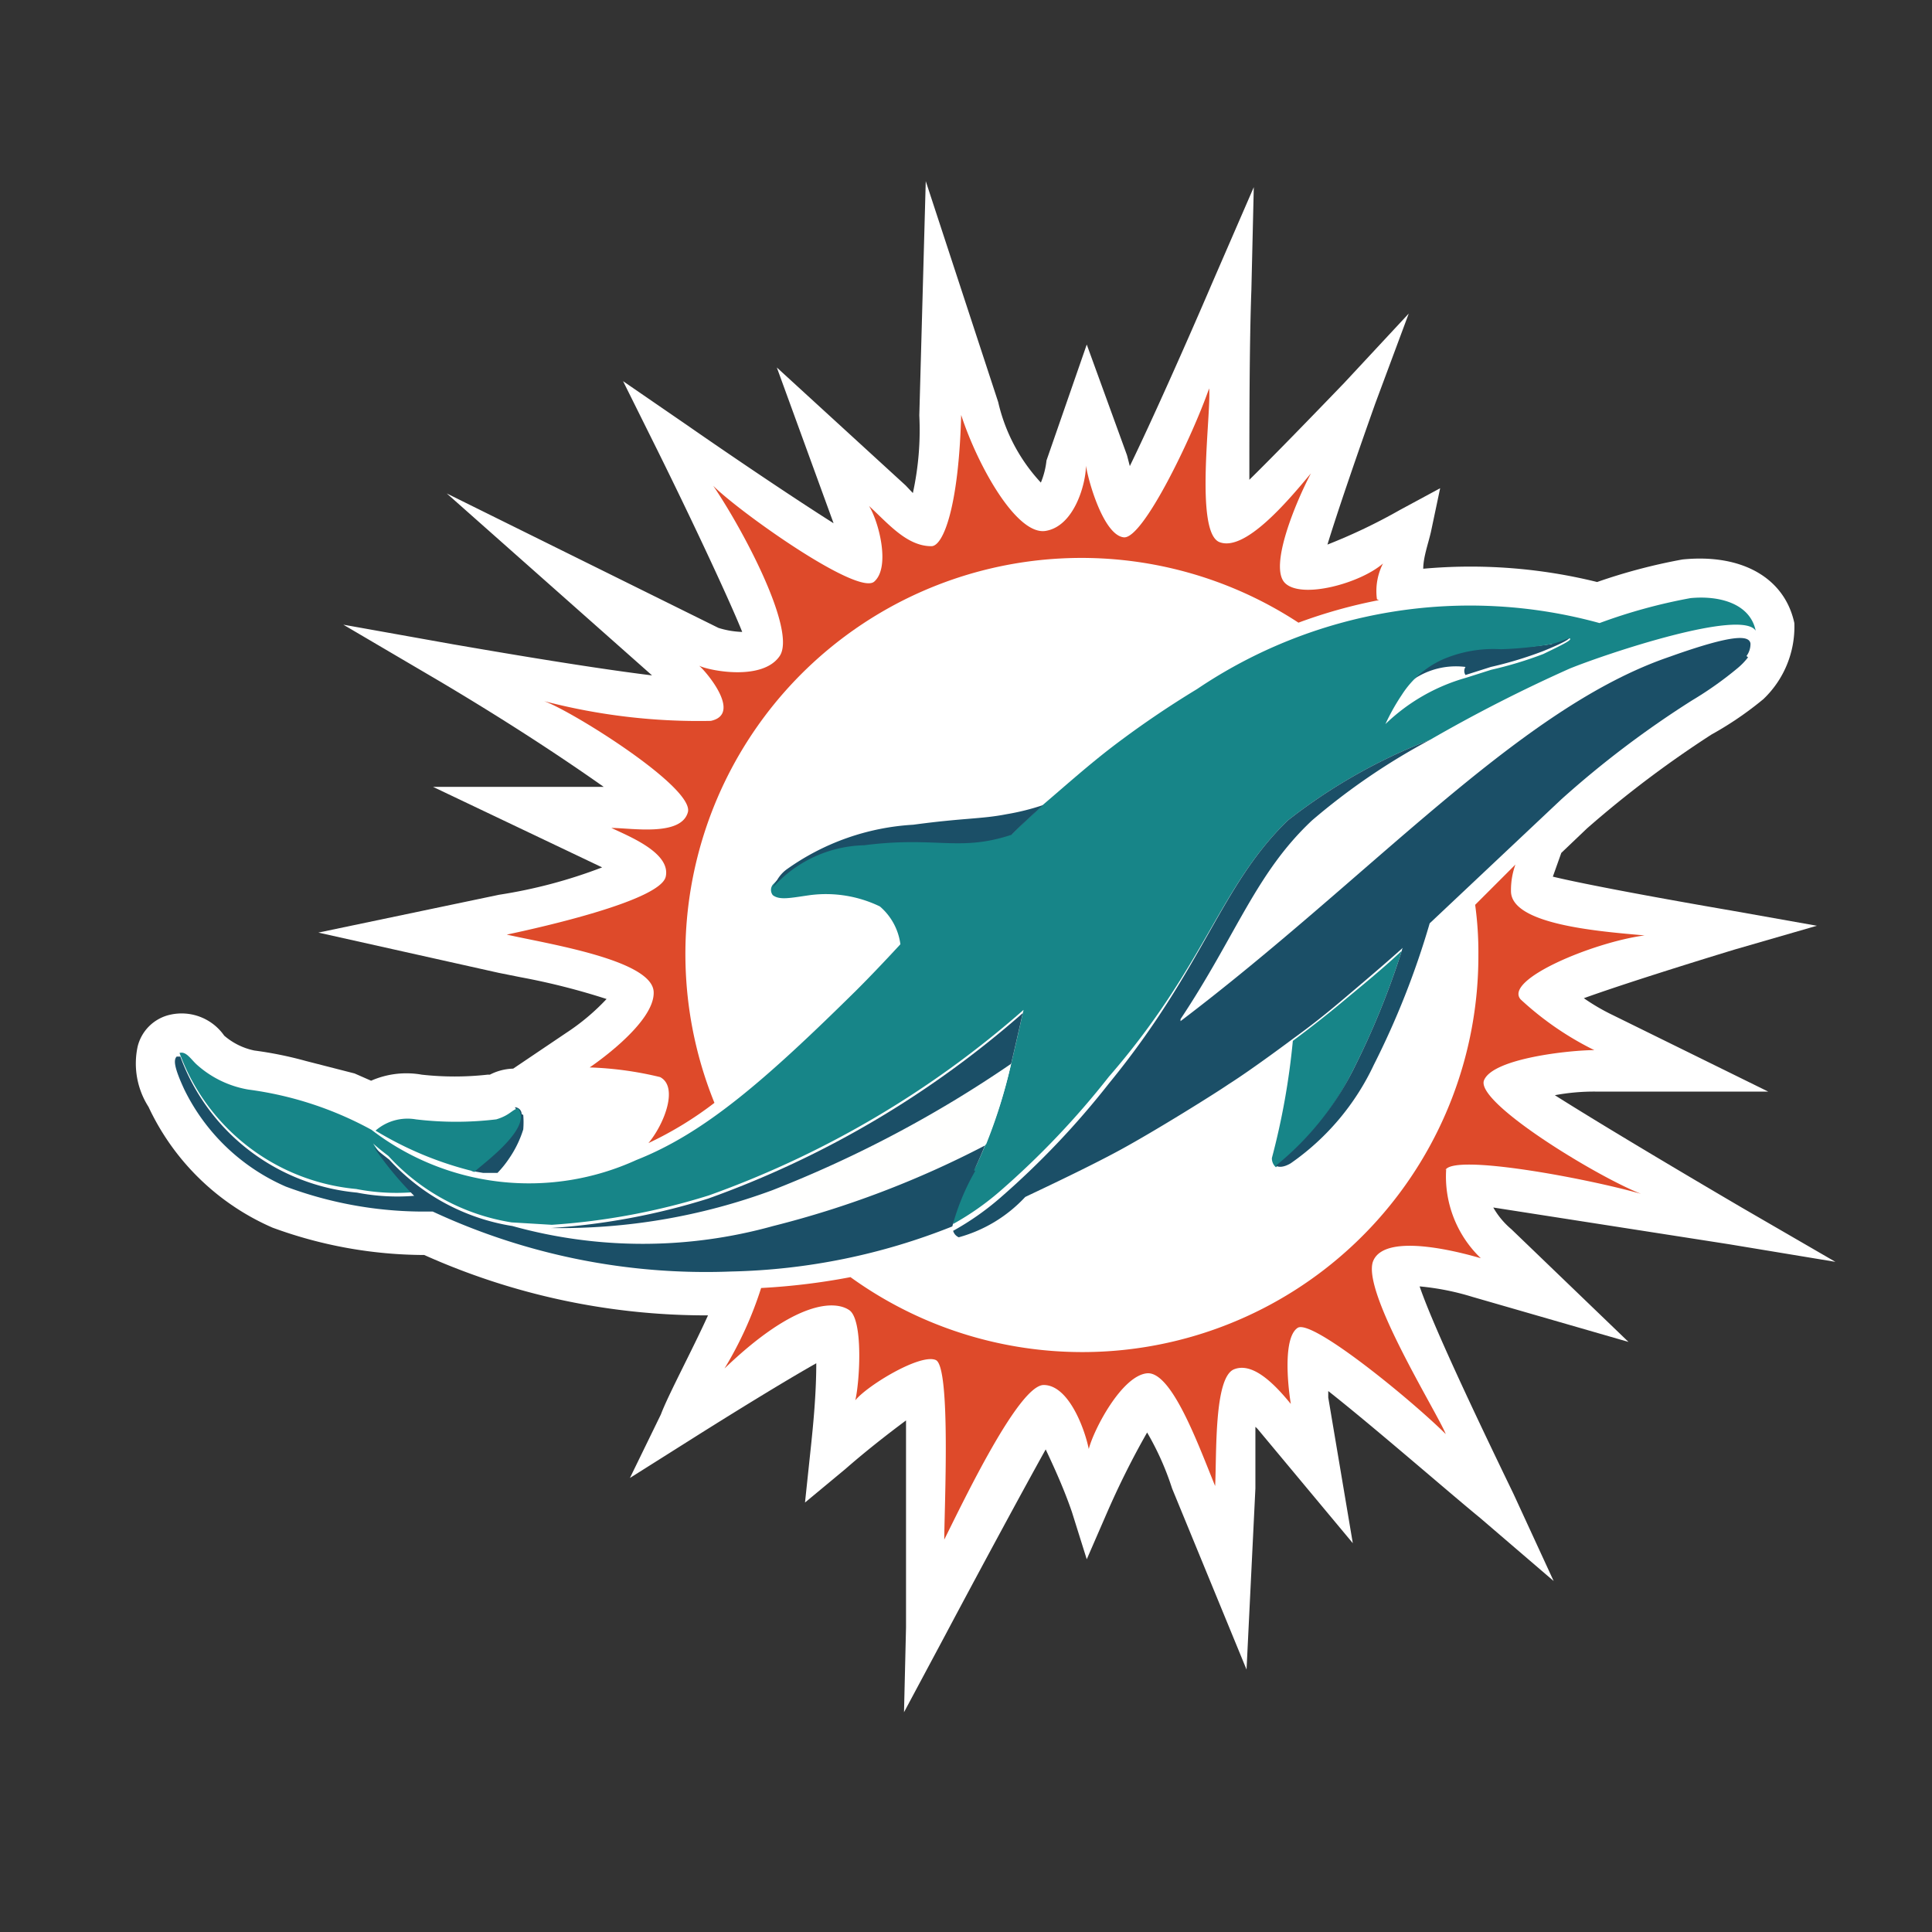 <svg id="Layer_1" data-name="Layer 1" xmlns="http://www.w3.org/2000/svg" viewBox="0 0 48 48"><rect x="0" y="0" width="48" height="48" fill="#333333" stroke="none"/><defs><style>.cls-1{fill:#fff;}.cls-2{fill:#1b4f67;}.cls-3{fill:#fffffe;}.cls-4{fill:#de4a2a;}.cls-5{fill:#178588;}</style></defs><title>miami_dolphins</title><path class="cls-1" d="M45.6,31.35,43.27,30c-1.62-.95-3.55-2.1-4.64-2.79a5.33,5.33,0,0,1,1-.09h4.3l-3.86-1.9a5.2,5.2,0,0,1-.72-.42c1-.36,2.7-.89,3.75-1.21L45.14,23,43,22.62c-1.69-.29-3.64-.65-4.42-.84l.21-.59.64-.61a26.6,26.6,0,0,1,3.09-2.33,8.41,8.41,0,0,0,1.29-.88,2.48,2.48,0,0,0,.77-1.89c-.24-1.12-1.3-1.73-2.78-1.58a14.08,14.08,0,0,0-2.12.56,13.1,13.1,0,0,0-4.32-.33c0-.28.12-.61.19-.91l.23-1.09-1,.54a14,14,0,0,1-1.8.86c.26-.85.76-2.3,1.19-3.51L35,7.79,33.4,9.51c-.77.8-1.72,1.78-2.36,2.41,0-1.26,0-3.39.05-4.71l.06-2.56L30.13,7c-.66,1.54-1.52,3.47-2.06,4.58L28,11.31,27,8.56,26,11.44a2,2,0,0,1-.14.55,4.37,4.37,0,0,1-1.06-2L23,4.5l-.16,5.82a7.34,7.34,0,0,1-.16,1.93l-.18-.19-3.2-2.93L20.71,13c-.95-.6-2.45-1.61-3.63-2.43l-1.6-1.1.86,1.73c.95,1.92,1.83,3.82,2.1,4.5a2.18,2.18,0,0,1-.59-.1L11.1,12.26l5.1,4.52c-1.8-.22-4.57-.71-4.93-.77l-2.74-.49,2.4,1.41c1.38.82,2.75,1.69,4.07,2.62H10.76l4.2,2a12.39,12.39,0,0,1-2.56.68l-4.49.94,4.48,1,.55.11a17,17,0,0,1,2.13.54,5.5,5.5,0,0,1-1,.84l-1.32.89a1.34,1.34,0,0,0-.58.15l-.06,0a7.4,7.4,0,0,1-1.63,0,2.18,2.18,0,0,0-1.26.15l-.41-.18-1.21-.31a9.38,9.38,0,0,0-1.28-.26,1.66,1.66,0,0,1-.75-.37l0,0a1.29,1.29,0,0,0-1.34-.52,1.07,1.07,0,0,0-.81.79,2,2,0,0,0,.27,1.5,6.07,6.07,0,0,0,3.08,3,11,11,0,0,0,3.77.68,17.12,17.12,0,0,0,7,1.5h.05c-.37.82-1,2-1.17,2.46l-.77,1.58,1.49-.94c1.06-.67,2.36-1.47,3.14-1.91,0,.74-.07,1.49-.15,2.23L20,37.33l1-.83c.48-.42,1-.83,1.51-1.21,0,1.44,0,4.12,0,5.14l-.05,2.11,1-1.87c.85-1.6,1.93-3.6,2.52-4.66.24.51.46,1,.65,1.55L27,38.74l.5-1.15c.3-.69.64-1.37,1-2a7,7,0,0,1,.62,1.39l1.85,4.5.22-4.5V36.4c0-.32,0-.64,0-.95a.46.46,0,0,1,.07.07l2.35,2.82L33,34.72l0-.16c1.13.89,3,2.52,3.77,3.15l1.83,1.57-1-2.17c-.92-1.9-2-4.18-2.33-5.15a6.42,6.42,0,0,1,1.31.26l3.88,1.12-2.91-2.8A2,2,0,0,1,37.1,30l5.84.91Z"/><g id="Team-icons_miami_dolphins" data-name="Team-icons miami dolphins"><g id="miami_dolphins" data-name="miami dolphins"><path id="Fill-1" class="cls-2" d="M38.56,16a7.71,7.71,0,0,1-1.36.09,2.89,2.89,0,0,0-1.45.26,2.35,2.35,0,0,0-1,.87.64.64,0,0,1,.13-.15,1.88,1.88,0,0,1,1.53-.5.18.18,0,0,0,0,.2h0l.63-.2a9.59,9.59,0,0,0,1.29-.39c.52-.21.68-.31.67-.35s-.15,0-.45.13"/><path id="Fill-2" class="cls-3" d="M34.9,17.1a.64.64,0,0,0-.13.15,7.53,7.53,0,0,0-.41.73,4.73,4.73,0,0,1,2-1.15h0a.18.18,0,0,1,0-.2,1.88,1.88,0,0,0-1.53.5"/><path id="Fill-3" class="cls-4" d="M35.93,29.05a2.81,2.81,0,0,0,.86,2.21c-.38-.11-2.35-.67-2.67.06s1.58,3.76,1.8,4.31c-.89-.88-3.33-2.87-3.68-2.64s-.26,1.33-.17,1.89c-.33-.4-.91-1.06-1.41-.86s-.43,2.09-.47,2.9c-.41-1-1.08-2.87-1.7-2.8S27.18,35.5,27.05,36c-.1-.5-.5-1.59-1.12-1.59s-2,2.9-2.47,3.84c0-.73.17-4.29-.21-4.46s-1.7.63-2,1c.11-.47.2-2-.15-2.24S19.78,32.29,18,34a9.25,9.25,0,0,0,.91-2,16.41,16.41,0,0,0,2.22-.27,9.84,9.84,0,0,0,15.6-8,8.65,8.65,0,0,0-.08-1.25l1-1a1.87,1.87,0,0,0-.11.66c0,.83,2.18,1,3.32,1.1-1.28.17-3.51,1.1-3.08,1.59a7.65,7.65,0,0,0,1.83,1.26c-.59,0-2.52.2-2.74.75s2.8,2.39,3.9,2.82c-1.37-.39-4.65-1-4.86-.59"/><path id="Fill-4" class="cls-4" d="M34.26,14.91a12.63,12.63,0,0,0-2,.56A9.84,9.84,0,0,0,17.75,27.4a8.88,8.88,0,0,1-1.64,1c.4-.48.75-1.4.29-1.64a8.58,8.58,0,0,0-1.75-.24s1.63-1.09,1.59-1.88-2.63-1.19-3.65-1.42c.9-.19,3.82-.85,3.95-1.44s-.91-1-1.35-1.21c.49,0,1.73.22,1.9-.39s-2.87-2.51-3.57-2.76a15.19,15.19,0,0,0,4.14.49c.79-.17-.13-1.24-.29-1.37.24.12,1.57.39,2-.24s-.92-3.16-1.65-4.23c.65.65,3.59,2.74,4,2.38s.11-1.5-.13-1.88c.48.44.94,1,1.55,1,.3,0,.68-1,.74-3.26.41,1.26,1.38,3,2.1,2.88s1-1.19,1-1.62c.08.48.46,1.73.94,1.78s1.71-2.52,2.12-3.7c.06.58-.37,3.58.26,3.82s1.68-1,2.27-1.71c-.36.68-1.06,2.33-.64,2.73s1.87,0,2.43-.49a1.51,1.51,0,0,0-.15.89"/><path id="Fill-5" class="cls-5" d="M38.34,16.25a9.59,9.59,0,0,1-1.29.39l-.63.2h0a4.73,4.73,0,0,0-2,1.15,5.24,5.24,0,0,1,.41-.73,2.35,2.35,0,0,1,1-.87,3.18,3.18,0,0,1,1.46-.26A9,9,0,0,0,38.56,16c.3-.08.43-.17.45-.13S38.86,16,38.34,16.25ZM42,14.86a13.49,13.49,0,0,0-2.26.62,12.12,12.12,0,0,0-10,1.64,24.06,24.06,0,0,0-2.06,1.4c-.63.48-1.21,1-1.75,1.46-.23.21-.53.48-.79.74-1.3.43-1.87,0-3.66.26a3.2,3.2,0,0,0-2.28,1,.21.21,0,0,0,0,.26c.17.13.43.07.92,0a3.08,3.08,0,0,1,1.74.28,1.49,1.49,0,0,1,.51.94c-.37.4-.73.78-1.09,1.14-2.26,2.23-3.77,3.55-5.47,4.22a6.42,6.42,0,0,1-6.58-.75h0a8.74,8.74,0,0,0-3.06-1,2.56,2.56,0,0,1-1.27-.61c-.15-.13-.27-.35-.44-.3l-.11.05.11-.05a5.18,5.18,0,0,0,4.39,3.38,5.22,5.22,0,0,0,1.42.08,8.24,8.24,0,0,1-1-1.21c.12.11.25.21.38.31a5.26,5.26,0,0,0,3.06,1.65l1,.06a16.78,16.78,0,0,0,3.9-.73,24.15,24.15,0,0,0,7.82-4.61s-.21.93-.29,1.26a12.85,12.85,0,0,1-.62,2s-.11.28-.27.62a5.74,5.74,0,0,0-.57,1.38h0v.06a6.83,6.83,0,0,0,1.17-.82,20.72,20.72,0,0,0,2.7-2.84C29.94,24,30.32,22,32,20.38a13.69,13.69,0,0,1,3.53-2h0A37.73,37.73,0,0,1,39,16.61c.94-.38,4.27-1.49,4.62-.94h0C43.48,15,42.73,14.79,42,14.86Z"/><path id="Fill-6" class="cls-3" d="M25.12,26.43a12.85,12.85,0,0,1-.62,2,24.07,24.07,0,0,1-5.26,2,12.08,12.08,0,0,1-6.48,0H12.7l1,.06a15.16,15.16,0,0,0,5.5-.94,29.52,29.52,0,0,0,5.93-3.14"/><path id="Fill-7" class="cls-2" d="M25.41,25.17s-.21.93-.29,1.26a29.52,29.52,0,0,1-5.93,3.14,15.16,15.16,0,0,1-5.5.94,16.78,16.78,0,0,0,3.9-.73,24.15,24.15,0,0,0,7.82-4.61"/><path id="Fill-8" class="cls-5" d="M34.85,23.55a20,20,0,0,1-1.25,3.07A7.33,7.33,0,0,1,31.7,29a.29.29,0,0,1-.1-.23,17.92,17.92,0,0,0,.52-2.91c.47-.35.9-.69,1.27-1s1-.82,1.46-1.26"/><path id="Fill-9" class="cls-2" d="M13,27.7a2.16,2.16,0,0,1,0,.36,2.67,2.67,0,0,1-.35.72,2.54,2.54,0,0,1-.29.36H12l-.29-.05h0s1.5-1.07,1.08-1.58a.17.17,0,0,1,.17.17v0"/><path id="Fill-10" class="cls-2" d="M43.43,16.33h0a1.66,1.66,0,0,1-.26.27,8.88,8.88,0,0,1-1.13.8,24.33,24.33,0,0,0-3.25,2.46l-3.27,3.08a20.45,20.45,0,0,1-1.39,3.52,6.17,6.17,0,0,1-2.06,2.44s-.23.15-.37.06a7.29,7.29,0,0,0,1.9-2.34,20,20,0,0,0,1.25-3.07c-.49.44-1,.87-1.46,1.26s-.8.66-1.27,1c0,0-1,.75-1.6,1.13h0c-.32.22-1.79,1.14-2.69,1.63s-2.35,1.16-2.36,1.17h0a3.53,3.53,0,0,1-1.65,1,.25.25,0,0,1-.14-.16,6.83,6.83,0,0,0,1.17-.82,20.72,20.72,0,0,0,2.7-2.84C29.94,24,30.32,22,32,20.38a13.69,13.69,0,0,1,3.53-2h0a16.31,16.31,0,0,0-2.93,2c-1.4,1.31-1.88,2.85-3.27,4.94v.05c4.68-3.55,8.29-7.66,12-9l.34-.12h0c1.27-.44,1.79-.5,1.82-.26a.5.5,0,0,1-.1.31"/><path id="Fill-11" class="cls-5" d="M11.72,29.09h0a8.65,8.65,0,0,1-2.39-1,1.21,1.21,0,0,1,1-.28,8.36,8.36,0,0,0,2,0c.34-.1.4-.25.54-.27h0c.42.51-1.11,1.54-1.08,1.58"/><path id="Fill-12" class="cls-2" d="M21.47,21c1.79-.23,2.36.17,3.66-.26.26-.26.56-.53.79-.74a5.9,5.9,0,0,1-.92.23c-.61.12-1.05.09-2.31.26a6,6,0,0,0-3.16,1.12.88.88,0,0,0-.22.25,1.18,1.18,0,0,0-.11.19A3.14,3.14,0,0,1,21.47,21"/><path id="Fill-13" class="cls-2" d="M24.23,29.09a5.74,5.74,0,0,0-.57,1.38h0a15.68,15.68,0,0,1-5.49,1.12,16.08,16.08,0,0,1-7.42-1.49h-.06a9.8,9.8,0,0,1-3.59-.62,5.05,5.05,0,0,1-2.52-2.41c-.26-.56-.27-.74-.19-.82h.09a5.18,5.18,0,0,0,4.39,3.38,5.22,5.22,0,0,0,1.42.08,8.24,8.24,0,0,1-1-1.21c.12.11.25.21.38.31a5.26,5.26,0,0,0,3.06,1.65h0a12.08,12.08,0,0,0,6.48,0,24.07,24.07,0,0,0,5.26-2s-.11.28-.27.62"/></g></g></svg>